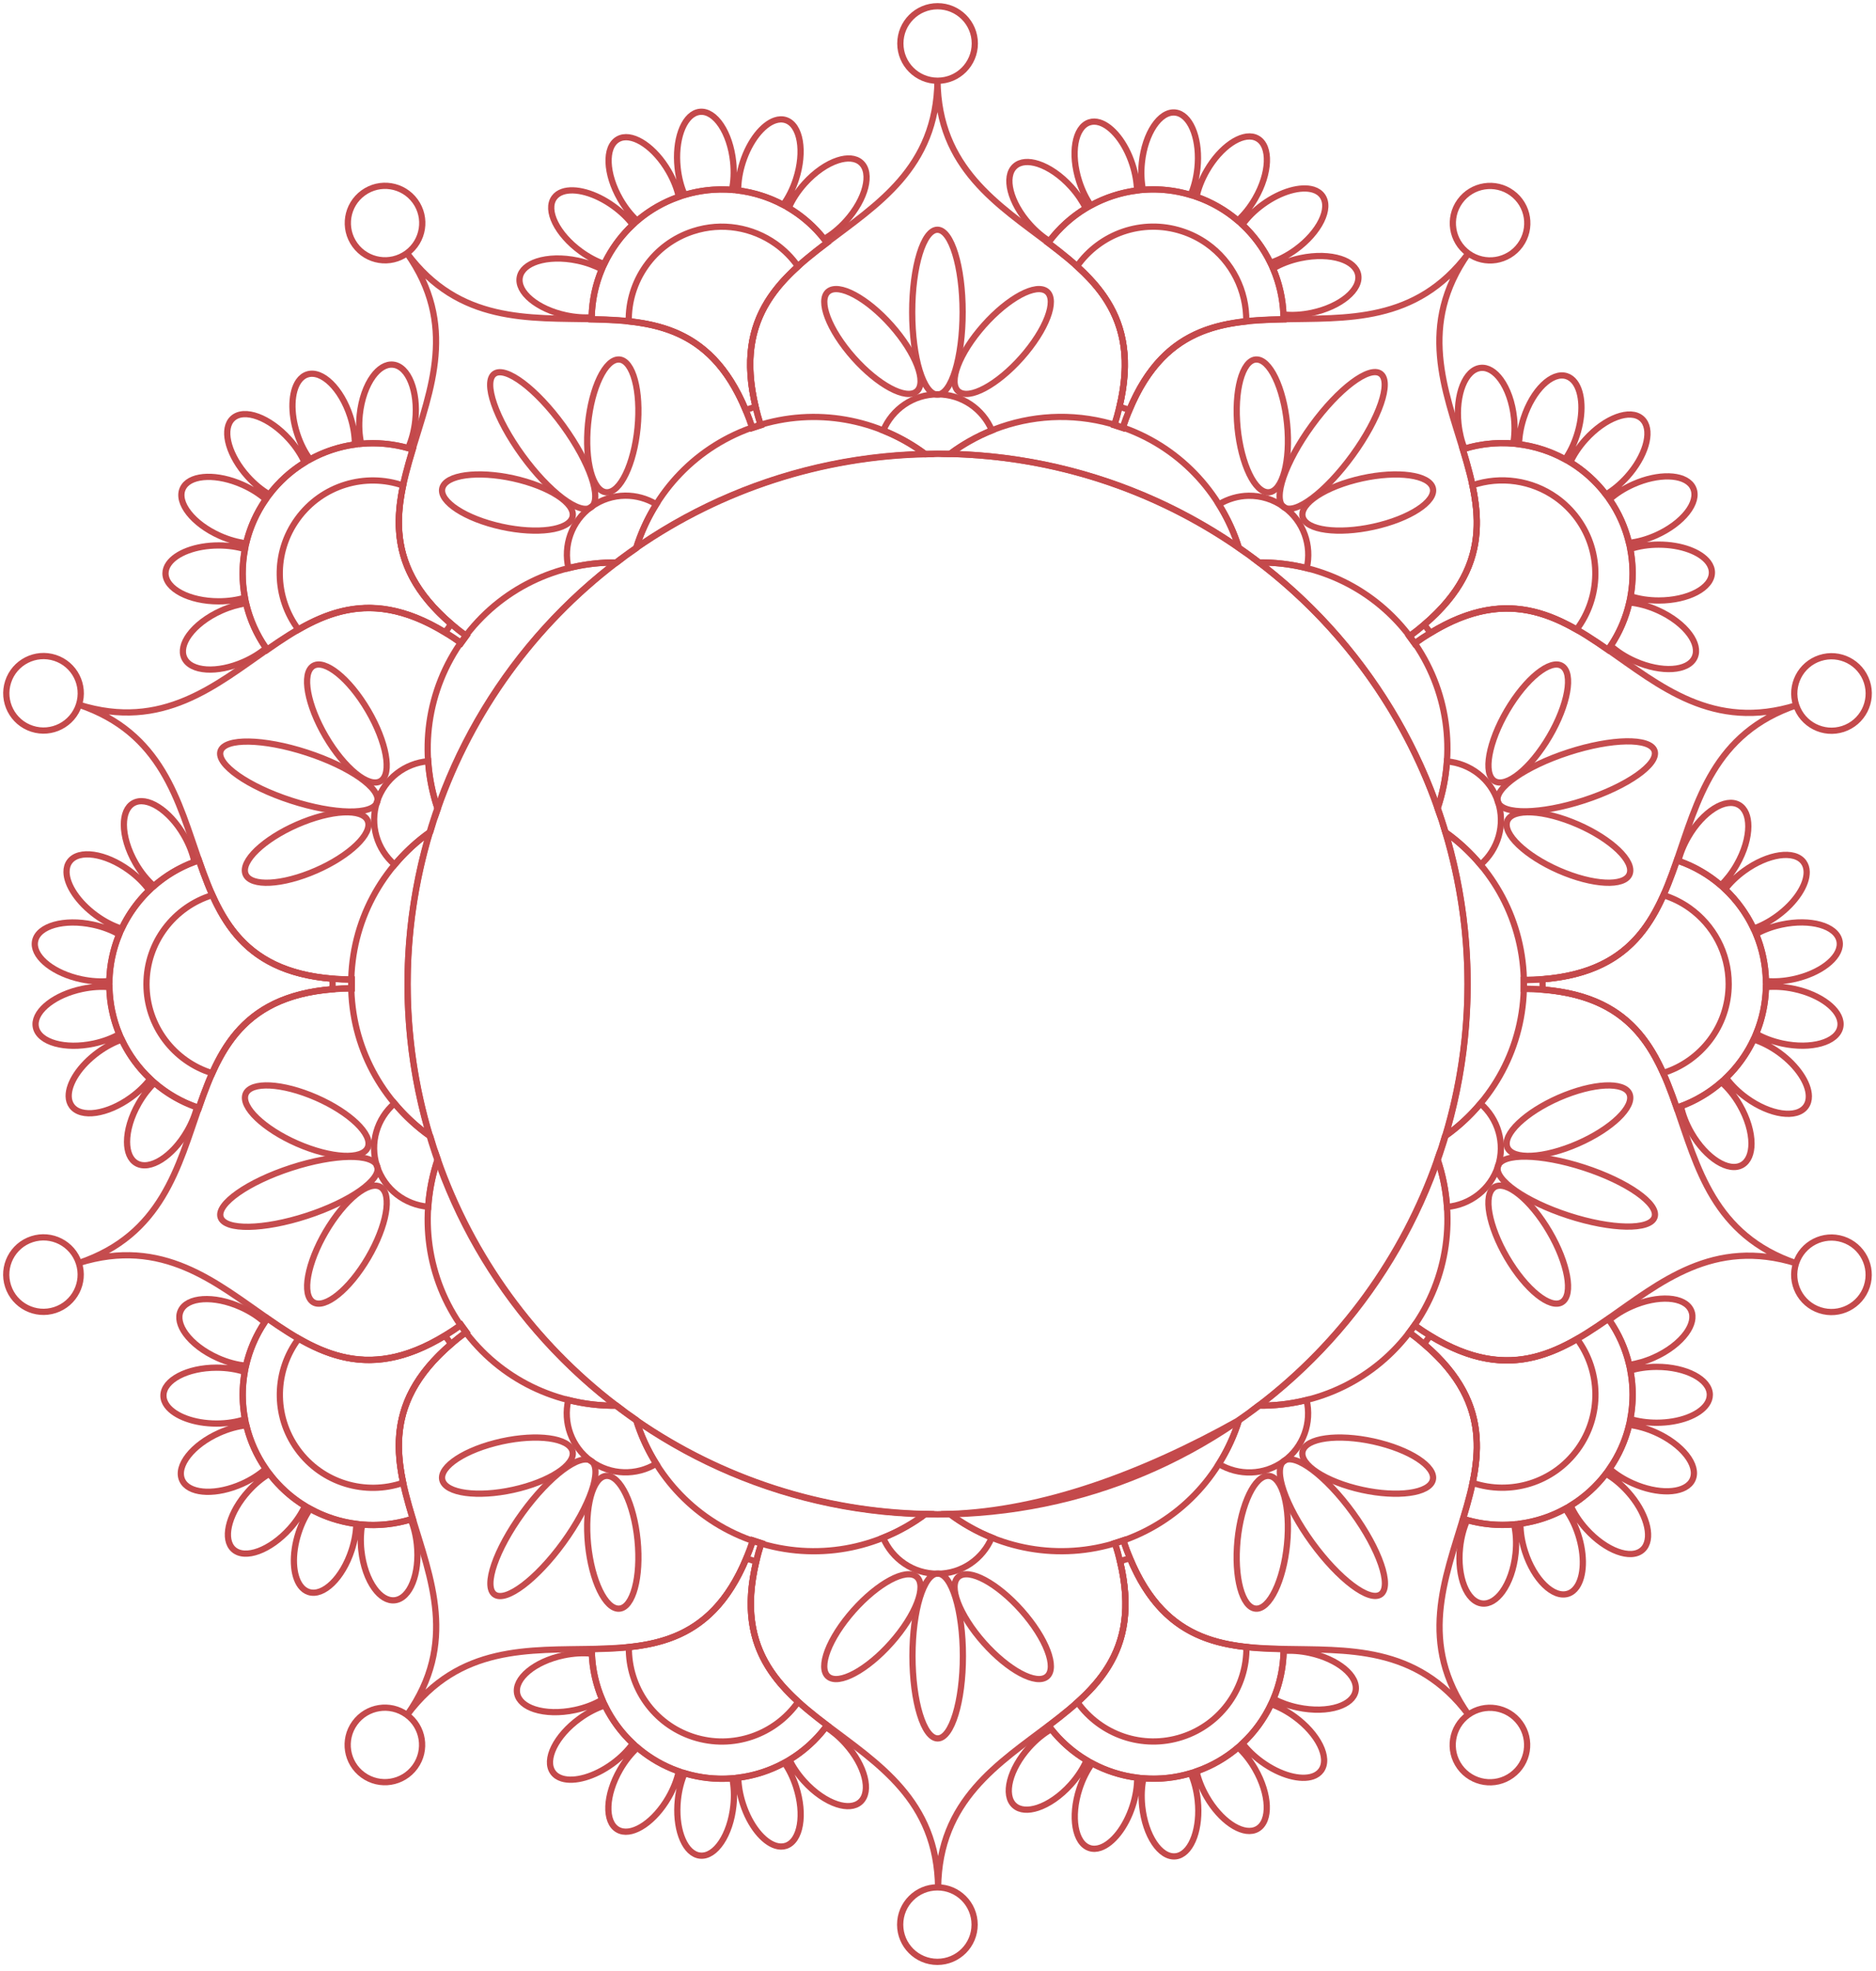 <svg width="301" height="316" viewBox="0 0 301 316" fill="none" xmlns="http://www.w3.org/2000/svg">
<path d="M150.432 242.838C197.398 242.838 235.472 204.765 235.472 157.798C235.472 110.832 197.398 72.759 150.432 72.759C103.466 72.759 65.393 110.832 65.393 157.798C65.393 204.765 103.466 242.838 150.432 242.838Z" stroke="#C4494B"/>
<path d="M156.406 6.973C156.406 10.272 153.732 12.947 150.433 12.947C147.134 12.947 144.46 10.272 144.46 6.973C144.46 3.674 147.134 1 150.433 1C153.732 1 156.406 3.674 156.406 6.973ZM66.613 32.257C68.552 34.926 67.96 38.661 65.292 40.6C62.623 42.54 58.887 41.948 56.948 39.279C55.009 36.61 55.601 32.875 58.27 30.936C60.938 28.997 64.674 29.588 66.613 32.257ZM8.83 105.491C11.968 106.511 13.685 109.88 12.665 113.018C11.646 116.155 8.276 117.872 5.139 116.853C2.001 115.834 0.284 112.464 1.304 109.326C2.323 106.189 5.693 104.472 8.83 105.491ZM5.129 198.703C8.266 197.683 11.636 199.4 12.656 202.538C13.675 205.675 11.958 209.045 8.821 210.064C5.683 211.084 2.313 209.367 1.294 206.229C0.275 203.092 1.992 199.722 5.129 198.703ZM56.923 276.288C58.862 273.619 62.597 273.027 65.266 274.966C67.935 276.905 68.527 280.641 66.588 283.31C64.649 285.979 60.913 286.57 58.245 284.631C55.576 282.692 54.984 278.957 56.923 276.288ZM144.429 308.612C144.429 305.313 147.103 302.639 150.402 302.639C153.701 302.639 156.375 305.313 156.375 308.612C156.375 311.911 153.701 314.585 150.402 314.585C147.103 314.585 144.429 311.911 144.429 308.612ZM234.222 283.328C232.283 280.659 232.874 276.924 235.543 274.985C238.212 273.046 241.948 273.637 243.887 276.306C245.826 278.975 245.234 282.71 242.565 284.65C239.896 286.589 236.161 285.997 234.222 283.328ZM292.004 210.094C288.867 209.075 287.15 205.705 288.169 202.567C289.189 199.43 292.559 197.713 295.696 198.732C298.834 199.752 300.551 203.121 299.531 206.259C298.512 209.396 295.142 211.113 292.004 210.094ZM295.706 116.883C292.568 117.902 289.198 116.185 288.179 113.047C287.159 109.91 288.876 106.54 292.014 105.521C295.151 104.501 298.521 106.218 299.541 109.356C300.56 112.493 298.843 115.863 295.706 116.883ZM243.912 39.297C241.973 41.966 238.237 42.558 235.568 40.619C232.899 38.68 232.308 34.944 234.247 32.275C236.186 29.606 239.921 29.015 242.59 30.954C245.259 32.893 245.851 36.628 243.912 39.297Z" stroke="#C4494B"/>
<path d="M169.9 66.853C163.539 66.931 157.42 69.058 152.414 72.783C169.003 73.173 185.115 78.407 198.765 87.842C195.975 78.918 189.062 71.429 179.492 68.32C176.306 67.285 173.074 66.815 169.9 66.853ZM202.015 90.201C215.2 100.262 225.156 113.958 230.656 129.605C233.64 120.747 232.448 110.632 226.535 102.495C220.62 94.355 211.364 90.096 202.015 90.201ZM231.898 133.434C234.264 141.339 235.467 149.546 235.468 157.797C235.461 166.052 234.251 174.262 231.878 182.168C239.515 176.758 244.508 167.863 244.507 157.791C244.506 147.731 239.522 138.845 231.898 133.434ZM230.636 185.887C225.141 201.573 215.171 215.306 201.956 225.387C211.329 225.513 220.615 221.252 226.543 213.091C232.475 204.925 233.659 194.766 230.636 185.887ZM179.507 247.27C189.082 244.158 195.997 236.661 198.783 227.729C183.319 236.368 167.282 242.263 152.385 242.764C159.894 248.376 169.913 250.388 179.507 247.27ZM148.488 242.764C131.884 242.394 115.751 237.169 102.082 227.735C104.868 236.668 111.786 244.162 121.364 247.273C130.959 250.39 140.979 248.378 148.488 242.764ZM98.914 225.396C85.698 215.316 75.726 201.585 70.229 185.899C67.206 194.778 68.388 204.937 74.321 213.102C80.251 221.262 89.541 225.523 98.914 225.396ZM68.985 182.18C66.609 174.269 65.399 166.055 65.392 157.796C65.4 149.542 66.609 141.334 68.982 133.428C61.345 138.838 56.349 147.734 56.35 157.805C56.351 167.877 61.347 176.771 68.985 182.18ZM70.225 129.709C75.719 114.021 85.691 100.288 98.907 90.206C89.532 90.08 80.243 94.344 74.314 102.506C68.382 110.672 67.2 120.83 70.225 129.709ZM102.074 87.867C115.741 78.432 131.872 73.205 148.475 72.832C140.965 67.219 130.944 65.207 121.35 68.326C111.774 71.438 104.86 78.935 102.074 87.867Z" stroke="#C4494B"/>
<path d="M150.436 63.231C146.511 63.231 143.148 65.625 141.721 69.032C144.134 70.003 146.417 71.278 148.505 72.835C149.148 72.803 149.792 72.778 150.436 72.76C151.097 72.761 151.758 72.77 152.419 72.786C154.492 71.245 156.754 69.98 159.145 69.018C157.715 65.618 154.355 63.231 150.436 63.231ZM100.302 79.48C98.408 79.499 96.502 80.084 94.854 81.282C91.676 83.591 90.362 87.508 91.214 91.105C93.734 90.474 96.329 90.165 98.931 90.198C99.954 89.418 100.995 88.662 102.052 87.929C102.825 85.44 103.922 83.064 105.304 80.859C103.788 79.94 102.053 79.462 100.302 79.48ZM200.339 79.497C198.668 79.52 197.02 79.999 195.571 80.877C196.933 83.053 198.021 85.397 198.791 87.85C199.881 88.605 200.954 89.385 202.008 90.189C204.588 90.163 207.16 90.476 209.658 91.102C210.5 87.511 209.186 83.603 206.015 81.299C204.301 80.054 202.307 79.47 200.339 79.497ZM68.7 122.062C65.02 122.368 61.705 124.826 60.493 128.558C59.278 132.295 60.521 136.238 63.331 138.646C64.996 136.658 66.912 134.885 69.033 133.385C69.402 132.152 69.8 130.928 70.226 129.713C69.387 127.238 68.877 124.665 68.7 122.062ZM232.163 122.095C231.986 124.657 231.489 127.193 230.67 129.631C231.111 130.885 231.524 132.149 231.906 133.423C234.006 134.917 235.901 136.679 237.553 138.652C240.339 136.241 241.569 132.311 240.359 128.587C239.148 124.86 235.838 122.405 232.163 122.095ZM63.301 176.924C60.508 179.334 59.272 183.269 60.484 186.998C61.699 190.736 65.022 193.201 68.709 193.5C68.888 190.912 69.394 188.351 70.228 185.89C69.804 184.678 69.407 183.457 69.038 182.227C66.902 180.716 64.976 178.929 63.301 176.924ZM237.538 176.956C235.873 178.943 233.959 180.715 231.839 182.215C231.47 183.446 231.073 184.668 230.649 185.881C231.488 188.354 231.998 190.926 232.175 193.526C235.841 193.208 239.138 190.748 240.347 187.028C241.558 183.301 240.33 179.367 237.538 176.956ZM91.182 224.486C90.341 228.076 91.657 231.98 94.827 234.283C98.005 236.592 102.137 236.63 105.295 234.709C103.923 232.514 102.831 230.15 102.061 227.674C101.002 226.941 99.961 226.185 98.937 225.405C96.321 225.437 93.715 225.124 91.182 224.486ZM209.635 224.494C207.122 225.121 204.537 225.428 201.944 225.396C200.921 226.176 199.88 226.932 198.823 227.665C198.047 230.16 196.946 232.543 195.559 234.752C198.712 236.651 202.824 236.603 205.989 234.303C209.162 231.998 210.48 228.087 209.635 224.494ZM148.517 242.761C146.421 244.325 144.126 245.607 141.703 246.579C143.138 249.97 146.494 252.351 150.407 252.351C154.331 252.351 157.694 249.959 159.122 246.553C156.722 245.584 154.451 244.312 152.373 242.761C151.727 242.794 151.082 242.819 150.436 242.837C149.796 242.819 149.156 242.794 148.517 242.761Z" stroke="#C4494B"/>
<path opacity="0.98" d="M244.498 157.13V158.536C277.863 158.821 261.619 193.623 288.278 202.594C261.437 194.183 254.123 231.886 226.962 212.505L226.135 213.643C252.961 233.485 219.364 252.092 235.658 275.02C218.887 252.438 190.809 278.642 180.227 246.997L178.889 247.432C188.929 279.253 150.811 274.558 150.516 302.685C150.222 274.558 112.104 279.253 122.143 247.432L120.805 246.997C110.224 278.642 82.145 252.439 65.326 274.985C81.571 252.021 47.973 233.414 74.799 213.572L73.972 212.434C46.811 231.815 39.497 194.112 12.656 202.523C39.315 193.552 23.071 158.75 56.437 158.465V157.059C23.071 156.774 39.315 121.972 12.656 113C39.497 121.412 46.811 83.708 73.972 103.09L74.799 101.952C47.973 82.109 81.571 63.502 65.277 40.574C82.047 63.156 110.126 36.953 120.708 68.597L122.045 68.163C112.006 36.342 150.124 41.037 150.418 12.91C150.713 41.037 188.831 36.342 178.791 68.163L180.129 68.597C190.711 36.953 218.789 63.156 235.609 40.61C219.364 63.573 252.961 82.18 226.135 102.023L226.962 103.161C254.123 83.779 261.437 121.483 288.278 113.071C261.619 122.043 277.863 156.845 244.498 157.13Z" stroke="#C4494B"/>
<path d="M253.128 74.89C247.792 71.112 240.937 70.046 234.703 72.031C237.806 82.207 239.779 91.971 226.15 102.052L226.976 103.189C240.678 93.412 249.329 98.167 257.984 104.196C263.134 97.069 263.407 87.169 257.958 79.669C256.58 77.772 254.941 76.174 253.128 74.89ZM197.122 34.211C195.443 33.023 193.559 32.064 191.5 31.395C182.686 28.531 173.36 31.846 168.172 38.94C176.621 45.33 183.89 52.079 178.807 68.192L180.143 68.626C185.501 52.603 195.347 51.414 205.944 51.215C205.927 44.478 202.632 38.108 197.122 34.211ZM274.542 140.737C272.881 139.555 271.036 138.616 269.063 137.957C265.594 147.987 261.436 157.015 244.513 157.159L244.51 158.567C261.351 158.711 265.555 167.65 269.014 177.621C277.337 174.864 283.346 167.034 283.346 157.787C283.346 150.751 279.87 144.526 274.542 140.737ZM127.888 34.212C122.686 30.541 115.882 29.283 109.362 31.401C100.55 34.264 94.953 42.425 94.922 51.212C105.514 51.415 115.362 52.604 120.721 68.629L122.059 68.191C116.975 52.078 124.244 45.33 132.694 38.94C131.344 37.095 129.716 35.502 127.888 34.212ZM66.217 72.079C57.851 69.39 48.358 72.191 42.912 79.687C37.467 87.182 37.734 97.073 42.873 104.199C51.562 98.136 60.229 93.305 73.986 103.121L74.814 101.982C61.235 91.939 63.14 82.209 66.217 72.079ZM258.064 211.475C249.383 217.529 240.719 222.341 226.975 212.534L226.147 213.673C239.711 223.706 237.825 233.424 234.754 243.544C243.098 246.184 252.544 243.377 257.971 235.907C263.396 228.44 263.149 218.594 258.064 211.475ZM31.92 137.956C23.57 140.698 17.535 148.543 17.535 157.81C17.535 167.072 23.566 174.917 31.909 177.663C35.376 167.647 39.546 158.638 56.45 158.493L56.451 157.088C39.567 156.944 35.385 147.958 31.92 137.956ZM205.958 264.442C195.397 264.234 185.586 263.01 180.241 247.026L178.904 247.461C183.991 263.583 176.711 270.333 168.257 276.725C173.456 283.765 182.742 287.048 191.523 284.195C200.316 281.338 205.904 273.206 205.958 264.442ZM73.987 212.463C60.244 222.271 51.579 217.46 42.898 211.405C37.75 218.531 37.478 228.428 42.926 235.927C48.372 243.424 57.865 246.225 66.231 243.537C63.143 233.391 61.221 223.653 74.812 213.6L73.987 212.463ZM122.157 247.46L120.82 247.027C115.45 263.087 105.57 264.246 94.945 264.441C94.996 273.208 100.586 281.344 109.382 284.202C118.195 287.066 127.523 283.752 132.711 276.659C124.295 270.286 117.088 263.525 122.157 247.46Z" stroke="#C4494B"/>
<path d="M249.667 79.768C245.78 77.016 240.767 76.285 236.245 77.818C237.843 85.306 237.281 92.642 228.561 100.129C228.694 100.331 228.813 100.539 228.956 100.737C229.145 100.997 229.352 101.237 229.554 101.481C239.274 95.562 246.383 97.201 252.956 100.955C256.813 95.848 257.075 88.626 253.118 83.181C252.133 81.825 250.962 80.685 249.667 79.768ZM193.663 39.086C192.463 38.238 191.117 37.554 189.647 37.077C183.249 34.998 176.469 37.472 172.803 42.71C178.449 47.811 182.257 54.064 179.629 65.18C179.891 65.281 180.148 65.391 180.418 65.479C180.689 65.567 180.962 65.628 181.234 65.7C185.64 55.17 192.393 52.348 199.958 51.541C200.045 46.615 197.681 41.929 193.663 39.086ZM271.078 145.609C269.819 144.714 268.414 144.013 266.907 143.541C263.791 150.525 259.009 156.114 247.538 157.03C247.525 157.283 247.499 157.532 247.499 157.788C247.499 158.095 247.527 158.395 247.545 158.697C258.94 159.609 263.736 165.132 266.852 172.054C272.941 170.17 277.365 164.496 277.365 157.787C277.365 152.762 274.884 148.316 271.078 145.609ZM124.433 39.091C120.718 36.469 115.858 35.57 111.201 37.084C104.806 39.161 100.774 45.145 100.882 51.535C108.45 52.343 115.21 55.164 119.618 65.706C119.888 65.634 120.16 65.575 120.429 65.488C120.701 65.399 120.959 65.287 121.222 65.184C118.595 54.074 122.394 47.818 128.035 42.717C127.039 41.294 125.82 40.069 124.433 39.091ZM64.673 77.852C58.628 75.772 51.69 77.757 47.737 83.198C43.786 88.637 44.04 95.845 47.883 100.951C54.483 97.154 61.612 95.461 71.378 101.402C71.553 101.187 71.735 100.98 71.9 100.753C72.069 100.52 72.211 100.278 72.365 100.039C63.706 92.593 63.106 85.295 64.673 77.852ZM253.044 214.718C246.43 218.517 239.284 220.2 229.484 214.203C229.311 214.415 229.132 214.618 228.969 214.842C228.801 215.073 228.658 215.313 228.505 215.55C237.229 223.01 237.844 230.319 236.28 237.776C242.305 239.808 249.197 237.812 253.131 232.397C257.063 226.985 256.832 219.819 253.044 214.718ZM181.292 249.862C181.007 249.936 180.724 250.019 180.44 250.111C180.189 250.193 179.952 250.297 179.708 250.39C182.378 261.572 178.553 267.848 172.881 272.966C176.561 278.147 183.306 280.583 189.669 278.516C196.046 276.444 200.073 270.485 199.987 264.115C192.429 263.293 185.684 260.441 181.292 249.862ZM53.346 156.95C41.955 156.022 37.177 150.474 34.068 143.531C27.953 145.4 23.502 151.084 23.502 157.81C23.502 164.532 27.944 170.217 34.051 172.09C37.159 165.135 41.93 159.57 53.327 158.634C53.342 158.36 53.37 158.089 53.37 157.811C53.37 157.522 53.363 157.235 53.346 156.95ZM121.327 250.439C121.038 250.325 120.749 250.213 120.451 250.116C120.212 250.039 119.971 249.986 119.731 249.921C115.308 260.523 108.509 263.329 100.899 264.125C100.815 270.495 104.846 276.451 111.223 278.522C117.623 280.602 124.406 278.125 128.072 272.882C122.459 267.787 118.692 261.531 121.327 250.439ZM71.375 214.183C61.623 220.115 54.503 218.435 47.91 214.649C44.057 219.756 43.796 226.974 47.751 232.419C51.703 237.858 58.641 239.842 64.684 237.763C63.107 230.308 63.696 223.004 72.362 215.549C72.214 215.32 72.076 215.086 71.913 214.863C71.742 214.627 71.558 214.406 71.375 214.183Z" stroke="#C4494B"/>
<path d="M5.582 151.333C5.54 153.633 8.725 156.111 13.043 157.029C14.645 157.37 16.191 157.45 17.549 157.309C17.611 154.743 18.145 152.21 19.124 149.837C17.943 149.158 16.504 148.604 14.907 148.265C10.301 147.285 6.149 148.455 5.635 150.875C5.603 151.026 5.585 151.179 5.582 151.333ZM5.705 164.274C5.708 164.428 5.725 164.58 5.757 164.732C6.272 167.152 10.423 168.321 15.029 167.342C16.58 167.013 17.981 166.48 19.142 165.829C18.151 163.434 17.614 160.877 17.558 158.286C16.228 158.161 14.723 158.247 13.166 158.578C8.847 159.496 5.662 161.974 5.705 164.274ZM10.672 139.841C10.704 141.919 12.509 144.684 15.426 146.803C16.784 147.79 18.201 148.502 19.527 148.921C20.611 146.614 22.107 144.524 23.943 142.755C23.136 141.638 22.032 140.527 20.691 139.553C16.881 136.785 12.613 136.166 11.159 138.167C10.818 138.636 10.662 139.206 10.672 139.841ZM11.019 175.792C11.03 176.377 11.188 176.903 11.506 177.341C12.96 179.342 17.228 178.723 21.038 175.955C22.28 175.053 23.319 174.034 24.106 173.001C22.203 171.203 20.655 169.064 19.541 166.695C18.311 167.124 17.017 167.799 15.77 168.704C12.794 170.867 10.978 173.701 11.019 175.792ZM19.874 132.229C19.873 134.031 20.51 136.26 21.761 138.427C22.613 139.902 23.635 141.142 24.692 142.07C26.605 140.397 28.808 139.088 31.191 138.205C30.909 136.854 30.35 135.386 29.519 133.947C27.165 129.869 23.519 127.565 21.376 128.802C20.372 129.382 19.875 130.639 19.874 132.229ZM20.384 183.098C20.385 184.688 20.882 185.942 21.886 186.522C24.029 187.759 27.675 185.458 30.03 181.38C30.773 180.092 31.298 178.78 31.602 177.551C29.104 176.685 26.791 175.356 24.788 173.631C23.879 174.507 23.01 175.614 22.268 176.897C21.018 179.064 20.383 181.296 20.384 183.098Z" stroke="#C4494B"/>
<path d="M29.45 237.717C30.768 239.603 34.801 239.736 38.834 237.94C40.33 237.274 41.628 236.43 42.644 235.518C41.186 233.405 40.129 231.042 39.526 228.547C38.172 228.692 36.681 229.09 35.19 229.754C30.888 231.669 28.217 235.055 29.223 237.316C29.286 237.457 29.362 237.591 29.45 237.717ZM37.156 248.115C37.248 248.237 37.352 248.351 37.467 248.454C39.306 250.11 43.352 248.616 46.503 245.116C47.563 243.938 48.384 242.684 48.94 241.474C46.731 240.12 44.793 238.366 43.225 236.303C42.076 236.984 40.908 237.938 39.843 239.121C36.889 242.402 35.769 246.278 37.156 248.115ZM26.813 225.429C28.06 227.09 31.146 228.267 34.751 228.267C36.43 228.267 37.994 228.01 39.313 227.569C38.834 225.066 38.816 222.495 39.261 219.986C37.952 219.556 36.406 219.306 34.748 219.306C30.039 219.306 26.223 221.314 26.223 223.788C26.223 224.368 26.431 224.92 26.813 225.429ZM48.225 254.309C48.578 254.776 49.014 255.109 49.529 255.276C51.882 256.04 54.971 253.031 56.426 248.552C56.901 247.092 57.142 245.657 57.172 244.359C54.576 244.023 52.066 243.202 49.773 241.94C49.029 243.01 48.379 244.317 47.903 245.783C46.766 249.281 46.963 252.642 48.225 254.309ZM29.783 213.861C30.841 215.319 32.667 216.749 34.953 217.766C36.509 218.459 38.065 218.862 39.465 218.99C40.03 216.513 41.042 214.159 42.451 212.044C41.429 211.116 40.114 210.258 38.596 209.582C34.294 207.666 29.99 207.945 28.984 210.206C28.512 211.265 28.849 212.575 29.783 213.861ZM60.096 254.715C61.031 256.001 62.17 256.724 63.324 256.602C65.784 256.343 67.382 252.339 66.889 247.656C66.734 246.177 66.387 244.807 65.91 243.634C63.381 244.402 60.729 244.686 58.094 244.467C57.873 245.711 57.821 247.117 57.975 248.591C58.237 251.079 59.036 253.258 60.096 254.715Z" stroke="#C4494B"/>
<path d="M37.047 67.419C35.661 69.255 36.781 73.132 39.735 76.412C40.831 77.629 42.034 78.603 43.216 79.287C44.774 77.248 46.695 75.512 48.882 74.168C48.326 72.925 47.486 71.63 46.394 70.417C43.243 66.918 39.197 65.424 37.359 67.079C37.244 67.183 37.139 67.296 37.047 67.419ZM29.54 77.96C29.452 78.086 29.376 78.22 29.313 78.362C28.306 80.622 30.978 84.008 35.28 85.923C36.727 86.568 38.174 86.961 39.496 87.116C40.102 84.597 41.171 82.212 42.648 80.083C41.646 79.2 40.378 78.385 38.923 77.737C34.89 75.942 30.857 76.074 29.54 77.96ZM47.919 61.113C46.724 62.813 46.559 66.111 47.673 69.54C48.192 71.137 48.919 72.545 49.746 73.664C51.979 72.434 54.418 71.623 56.943 71.271C56.947 69.893 56.706 68.345 56.194 66.769C54.739 62.29 51.65 59.281 49.297 60.045C48.746 60.224 48.285 60.593 47.919 61.113ZM27.069 90.402C26.734 90.882 26.552 91.4 26.552 91.941C26.552 94.415 30.369 96.423 35.078 96.423C36.613 96.423 38.053 96.209 39.297 95.836C38.814 93.263 38.819 90.623 39.311 88.052C38.063 87.676 36.62 87.461 35.078 87.461C31.399 87.461 28.264 88.686 27.069 90.402ZM59.838 60.364C58.778 61.821 57.983 63.999 57.722 66.487C57.544 68.181 57.642 69.785 57.952 71.157C60.483 70.929 63.034 71.163 65.481 71.85C66.047 70.591 66.458 69.075 66.632 67.423C67.124 62.739 65.528 58.733 63.068 58.474C61.914 58.353 60.773 59.078 59.838 60.364ZM30.351 101.817C29.417 103.104 29.082 104.411 29.554 105.471C30.56 107.731 34.862 108.012 39.164 106.097C40.522 105.492 41.718 104.739 42.687 103.923C41.174 101.755 40.085 99.32 39.479 96.747C38.227 96.921 36.874 97.306 35.52 97.908C33.235 98.926 31.409 100.359 30.351 101.817Z" stroke="#C4494B"/>
<path d="M99.528 293.574C101.703 294.326 105.044 292.062 107.251 288.239C108.07 286.821 108.624 285.375 108.91 284.04C106.488 283.188 104.244 281.898 102.29 280.233C101.279 281.146 100.308 282.345 99.491 283.758C97.137 287.836 96.966 292.146 99.109 293.383C99.243 293.46 99.383 293.524 99.528 293.574ZM111.874 297.457C112.021 297.502 112.171 297.532 112.325 297.548C114.786 297.807 117.181 294.22 117.673 289.537C117.839 287.961 117.765 286.464 117.504 285.158C114.921 285.361 112.323 285.081 109.842 284.333C109.312 285.56 108.928 287.018 108.762 288.601C108.301 292.992 109.673 296.787 111.874 297.457ZM90.172 285.183C92.157 285.794 95.345 284.932 98.262 282.813C99.62 281.826 100.735 280.699 101.543 279.567C99.684 277.823 98.159 275.754 97.044 273.462C95.732 273.884 94.334 274.591 92.993 275.565C89.183 278.333 87.276 282.201 88.73 284.202C89.071 284.671 89.564 284.996 90.172 285.183ZM124.47 295.962C125.03 296.132 125.579 296.144 126.093 295.979C128.447 295.215 129.176 290.965 127.721 286.486C127.247 285.026 126.599 283.723 125.859 282.655C123.562 283.909 121.049 284.721 118.452 285.047C118.479 286.35 118.721 287.789 119.198 289.255C120.334 292.754 122.469 295.355 124.47 295.962ZM85.775 274.079C87.489 274.637 89.806 274.72 92.253 274.2C93.92 273.845 95.415 273.257 96.624 272.538C95.624 270.201 95.059 267.702 94.956 265.163C93.584 265.014 92.015 265.092 90.39 265.437C85.784 266.416 82.466 269.172 82.98 271.592C83.222 272.726 84.264 273.587 85.775 274.079ZM134.313 289.313C135.825 289.803 137.171 289.719 138.033 288.943C139.872 287.287 138.81 283.109 135.659 279.609C134.664 278.504 133.579 277.599 132.503 276.93C130.908 279.039 128.93 280.827 126.669 282.199C127.222 283.335 128.006 284.504 128.997 285.605C130.671 287.464 132.599 288.757 134.313 289.313Z" stroke="#C4494B"/>
<path d="M189.064 297.57C191.264 296.899 192.637 293.105 192.175 288.714C192.004 287.085 191.603 285.59 191.049 284.342C188.589 285.076 186.015 285.351 183.456 285.153C183.175 286.486 183.093 288.026 183.264 289.65C183.756 294.333 186.151 297.92 188.612 297.661C188.765 297.645 188.917 297.616 189.064 297.57ZM201.333 293.454C201.478 293.404 201.618 293.34 201.753 293.263C203.896 292.026 203.725 287.716 201.37 283.638C200.578 282.266 199.638 281.098 198.66 280.195C196.689 281.877 194.422 283.178 191.976 284.032C192.268 285.336 192.814 286.74 193.611 288.119C195.818 291.942 199.159 294.206 201.333 293.454ZM176.562 296.281C178.527 295.608 180.6 293.037 181.714 289.608C182.233 288.011 182.472 286.444 182.46 285.053C179.931 284.736 177.481 283.958 175.232 282.759C174.419 283.871 173.703 285.265 173.191 286.842C171.736 291.32 172.466 295.57 174.819 296.335C175.37 296.514 175.96 296.489 176.562 296.281ZM210.645 284.841C211.198 284.65 211.65 284.337 211.968 283.899C213.422 281.898 211.514 278.03 207.705 275.262C206.463 274.36 205.173 273.687 203.947 273.257C202.825 275.623 201.269 277.756 199.36 279.547C200.148 280.584 201.19 281.607 202.437 282.513C205.413 284.675 208.67 285.526 210.645 284.841ZM166.478 289.881C168.192 289.325 170.116 288.031 171.79 286.171C172.93 284.905 173.793 283.55 174.348 282.258C172.167 280.955 170.241 279.266 168.665 277.272C167.466 277.957 166.243 278.942 165.132 280.177C161.981 283.677 160.916 287.856 162.755 289.512C163.617 290.288 164.966 290.372 166.478 289.881ZM214.7 273.677C216.211 273.184 217.251 272.324 217.492 271.19C218.006 268.77 214.692 266.013 210.085 265.034C208.631 264.725 207.221 264.631 205.958 264.723C205.907 267.366 205.357 269.976 204.335 272.414C205.45 273.008 206.771 273.493 208.22 273.801C210.667 274.321 212.987 274.234 214.7 273.677Z" stroke="#C4494B"/>
<path d="M263.842 248.178C265.228 246.342 264.108 242.465 261.154 239.184C260.058 237.967 258.854 236.993 257.673 236.309C256.114 238.349 254.194 240.085 252.007 241.429C252.563 242.672 253.402 243.966 254.494 245.179C257.645 248.679 261.691 250.173 263.53 248.518C263.645 248.414 263.749 248.3 263.842 248.178ZM271.349 237.636C271.437 237.511 271.513 237.377 271.576 237.235C272.582 234.975 269.911 231.589 265.609 229.673C264.161 229.029 262.715 228.636 261.392 228.481C260.786 231 259.718 233.385 258.24 235.514C259.243 236.397 260.511 237.212 261.965 237.859C265.998 239.655 270.031 239.523 271.349 237.636ZM252.97 254.483C254.165 252.784 254.33 249.485 253.216 246.056C252.697 244.46 251.969 243.052 251.143 241.933C248.91 243.163 246.471 243.974 243.946 244.326C243.942 245.704 244.182 247.251 244.695 248.828C246.15 253.307 249.238 256.316 251.592 255.551C252.143 255.372 252.604 255.003 252.97 254.483ZM273.82 225.195C274.155 224.715 274.336 224.197 274.336 223.655C274.336 221.181 270.52 219.174 265.811 219.174C264.275 219.174 262.836 219.387 261.592 219.761C262.075 222.333 262.07 224.974 261.578 227.545C262.825 227.921 264.269 228.136 265.81 228.136C269.489 228.136 272.625 226.91 273.82 225.195ZM241.051 255.233C242.11 253.776 242.905 251.598 243.167 249.11C243.345 247.415 243.247 245.811 242.937 244.44C240.406 244.668 237.855 244.434 235.408 243.747C234.841 245.006 234.431 246.521 234.257 248.174C233.765 252.857 235.36 256.864 237.821 257.123C238.974 257.244 240.116 256.519 241.051 255.233ZM270.538 213.779C271.471 212.493 271.807 211.186 271.335 210.126C270.329 207.866 266.027 207.584 261.725 209.5C260.366 210.104 259.171 210.857 258.202 211.674C259.715 213.842 260.804 216.276 261.41 218.85C262.661 218.675 264.015 218.291 265.369 217.688C267.654 216.671 269.48 215.237 270.538 213.779Z" stroke="#C4494B"/>
<path d="M295.314 164.264C295.357 161.963 292.172 159.485 287.853 158.568C286.252 158.227 284.705 158.147 283.347 158.287C283.285 160.854 282.752 163.387 281.772 165.76C282.953 166.439 284.393 166.992 285.99 167.332C290.596 168.311 294.747 167.142 295.262 164.722C295.293 164.571 295.311 164.417 295.314 164.264ZM295.192 151.323C295.189 151.169 295.171 151.016 295.139 150.865C294.625 148.444 290.473 147.275 285.867 148.254C284.317 148.584 282.916 149.116 281.755 149.768C282.746 152.162 283.283 154.72 283.339 157.31C284.669 157.435 286.174 157.35 287.731 157.019C292.049 156.101 295.234 153.623 295.192 151.323ZM290.225 175.755C290.193 173.678 288.387 170.912 285.471 168.793C284.112 167.807 282.696 167.095 281.37 166.676C280.286 168.983 278.79 171.073 276.954 172.842C277.761 173.959 278.865 175.07 280.206 176.044C284.016 178.812 288.283 179.431 289.738 177.429C290.078 176.96 290.235 176.391 290.225 175.755ZM289.878 139.805C289.866 139.22 289.709 138.694 289.391 138.256C287.936 136.254 283.669 136.873 279.859 139.641C278.617 140.544 277.578 141.563 276.791 142.596C278.694 144.394 280.242 146.533 281.355 148.902C282.585 148.473 283.88 147.798 285.126 146.892C288.103 144.73 289.919 141.895 289.878 139.805ZM281.023 183.368C281.024 181.566 280.386 179.336 279.136 177.17C278.284 175.694 277.262 174.454 276.204 173.527C274.291 175.199 272.089 176.509 269.706 177.391C269.988 178.743 270.546 180.211 271.377 181.65C273.732 185.728 277.378 188.032 279.521 186.795C280.525 186.215 281.022 184.957 281.023 183.368ZM280.512 132.499C280.511 130.909 280.015 129.654 279.01 129.075C276.867 127.838 273.222 130.138 270.867 134.217C270.123 135.504 269.599 136.816 269.295 138.046C271.793 138.911 274.105 140.24 276.108 141.966C277.018 141.089 277.887 139.983 278.628 138.699C279.879 136.533 280.513 134.3 280.512 132.499Z" stroke="#C4494B"/>
<path d="M271.445 77.88C270.127 75.994 266.094 75.861 262.061 77.657C260.564 78.323 259.266 79.166 258.25 80.079C259.709 82.191 260.766 84.555 261.368 87.05C262.723 86.905 264.213 86.507 265.704 85.843C270.006 83.927 272.678 80.541 271.671 78.281C271.608 78.14 271.533 78.005 271.445 77.88ZM263.739 67.482C263.646 67.36 263.542 67.246 263.427 67.142C261.589 65.487 257.543 66.981 254.392 70.481C253.331 71.658 252.511 72.913 251.954 74.122C254.163 75.477 256.101 77.231 257.669 79.293C258.819 78.613 259.986 77.659 261.051 76.476C264.005 73.195 265.126 69.318 263.739 67.482ZM274.082 90.168C272.835 88.507 269.749 87.33 266.143 87.33C264.465 87.33 262.901 87.587 261.581 88.027C262.061 90.531 262.078 93.101 261.633 95.611C262.942 96.041 264.489 96.29 266.146 96.29C270.855 96.29 274.672 94.283 274.672 91.809C274.672 91.229 274.463 90.677 274.082 90.168ZM252.67 61.288C252.317 60.821 251.88 60.488 251.365 60.321C249.012 59.556 245.924 62.566 244.468 67.044C243.994 68.504 243.752 69.939 243.723 71.238C246.319 71.574 248.829 72.394 251.122 73.656C251.865 72.587 252.516 71.28 252.992 69.814C254.129 66.315 253.932 62.955 252.67 61.288ZM271.112 101.735C270.053 100.277 268.227 98.848 265.942 97.831C264.385 97.138 262.83 96.735 261.429 96.606C260.864 99.084 259.853 101.438 258.444 103.552C259.466 104.48 260.78 105.339 262.299 106.015C266.601 107.93 270.904 107.651 271.911 105.391C272.382 104.331 272.045 103.022 271.112 101.735ZM240.799 60.882C239.864 59.596 238.724 58.873 237.571 58.994C235.11 59.253 233.513 63.257 234.005 67.941C234.161 69.419 234.507 70.789 234.984 71.963C237.514 71.194 240.166 70.911 242.8 71.129C243.021 69.886 243.074 68.48 242.919 67.005C242.657 64.517 241.858 62.338 240.799 60.882Z" stroke="#C4494B"/>
<path d="M201.356 22.022C199.181 21.27 195.841 23.534 193.633 27.357C192.814 28.775 192.26 30.221 191.974 31.556C194.396 32.408 196.64 33.699 198.594 35.363C199.605 34.45 200.577 33.252 201.393 31.838C203.748 27.76 203.918 23.45 201.775 22.213C201.642 22.136 201.501 22.072 201.356 22.022ZM189.011 18.139C188.864 18.095 188.713 18.064 188.559 18.047C186.098 17.789 183.703 21.376 183.211 26.059C183.046 27.635 183.119 29.132 183.38 30.438C185.963 30.236 188.562 30.515 191.043 31.262C191.572 30.036 191.956 28.578 192.122 26.995C192.584 22.604 191.212 18.809 189.011 18.139ZM210.713 30.413C208.727 29.802 205.539 30.664 202.622 32.783C201.264 33.77 200.15 34.897 199.341 36.029C201.201 37.773 202.726 39.842 203.841 42.134C205.152 41.712 206.55 41.005 207.891 40.031C211.701 37.263 213.609 33.395 212.154 31.394C211.813 30.925 211.32 30.6 210.713 30.413ZM176.414 19.634C175.854 19.464 175.306 19.451 174.791 19.619C172.438 20.383 171.708 24.633 173.163 29.112C173.638 30.572 174.286 31.875 175.025 32.943C177.323 31.689 179.835 30.877 182.433 30.55C182.405 29.248 182.163 27.808 181.687 26.343C180.55 22.844 178.415 20.241 176.414 19.634ZM215.109 41.517C213.396 40.959 211.078 40.876 208.631 41.397C206.965 41.751 205.47 42.339 204.261 43.059C205.26 45.395 205.825 47.894 205.928 50.433C207.301 50.583 208.869 50.505 210.494 50.16C215.101 49.18 218.418 46.425 217.904 44.005C217.663 42.87 216.62 42.009 215.109 41.517ZM166.572 26.283C165.06 25.793 163.713 25.878 162.851 26.654C161.013 28.309 162.074 32.488 165.225 35.987C166.22 37.092 167.306 37.997 168.381 38.666C169.976 36.557 171.955 34.769 174.215 33.397C173.662 32.261 172.879 31.093 171.887 29.991C170.213 28.132 168.286 26.839 166.572 26.283Z" stroke="#C4494B"/>
<path d="M111.833 18.026C109.632 18.697 108.259 22.491 108.721 26.882C108.892 28.51 109.293 30.006 109.847 31.254C112.307 30.52 114.881 30.244 117.441 30.443C117.721 29.11 117.803 27.569 117.632 25.946C117.14 21.262 114.745 17.676 112.285 17.934C112.131 17.951 111.98 17.981 111.833 18.026ZM99.563 22.141C99.418 22.192 99.278 22.255 99.144 22.333C97.001 23.57 97.172 27.879 99.526 31.958C100.319 33.33 101.258 34.498 102.237 35.401C104.208 33.719 106.474 32.418 108.921 31.564C108.628 30.26 108.082 28.855 107.286 27.477C105.078 23.654 101.738 21.39 99.563 22.141ZM124.335 19.315C122.369 19.988 120.297 22.559 119.182 25.988C118.664 27.585 118.425 29.151 118.436 30.542C120.965 30.86 123.415 31.638 125.664 32.837C126.478 31.724 127.193 30.331 127.705 28.754C129.16 24.276 128.431 20.026 126.077 19.261C125.526 19.082 124.936 19.109 124.335 19.315ZM90.251 30.755C89.698 30.946 89.247 31.259 88.929 31.696C87.474 33.698 89.382 37.566 93.192 40.333C94.434 41.236 95.724 41.909 96.95 42.339C98.071 39.973 99.627 37.84 101.536 36.049C100.748 35.011 99.707 33.989 98.46 33.083C95.483 30.921 92.226 30.07 90.251 30.755ZM134.418 25.715C132.704 26.27 130.781 27.565 129.107 29.424C127.967 30.691 127.103 32.045 126.548 33.338C128.73 34.641 130.656 36.33 132.231 38.324C133.43 37.638 134.653 36.654 135.765 35.419C138.916 31.919 139.98 27.74 138.142 26.084C137.28 25.308 135.93 25.224 134.418 25.715ZM86.197 41.919C84.685 42.411 83.645 43.272 83.404 44.406C82.89 46.826 86.205 49.583 90.811 50.562C92.265 50.871 93.675 50.964 94.939 50.873C94.99 48.23 95.539 45.62 96.561 43.182C95.447 42.588 94.126 42.103 92.676 41.795C90.229 41.275 87.91 41.362 86.197 41.919Z" stroke="#C4494B"/>
<path opacity="0.98" d="M150.406 63.27C152.641 63.27 154.453 57.353 154.453 50.054C154.453 42.756 152.641 36.839 150.406 36.839C148.171 36.839 146.359 42.756 146.359 50.054C146.359 57.353 148.171 63.27 150.406 63.27Z" stroke="#C4494B"/>
<path opacity="0.98" d="M154.111 62.972C156.169 63.954 160.866 61.073 164.603 56.537C168.34 52.001 169.701 47.528 167.644 46.546C165.586 45.564 160.889 48.445 157.152 52.981C153.415 57.517 152.054 61.99 154.111 62.972Z" stroke="#C4494B"/>
<path opacity="0.98" d="M146.744 62.972C144.686 63.954 139.989 61.073 136.252 56.537C132.516 52.001 131.154 47.528 133.212 46.546C135.27 45.564 139.967 48.445 143.704 52.981C147.44 57.517 148.802 61.99 146.744 62.972Z" stroke="#C4494B"/>
<path opacity="0.98" d="M90.353 68.265C94.642 74.17 96.654 80.021 94.846 81.335C93.038 82.648 88.095 78.927 83.805 73.022C79.515 67.117 77.503 61.266 79.311 59.952C81.119 58.639 86.062 62.36 90.353 68.265Z" stroke="#C4494B"/>
<path opacity="0.98" d="M102.38 67.542C102.023 73.408 99.916 78.5 97.675 78.915C95.433 79.33 93.905 74.911 94.262 69.045C94.619 63.179 96.725 58.087 98.967 57.672C101.209 57.257 102.737 61.676 102.38 67.542Z" stroke="#C4494B"/>
<path opacity="0.98" d="M79.445 84.21C85.135 85.683 90.628 85.254 91.716 83.25C92.803 81.246 89.073 78.427 83.383 76.954C77.694 75.481 72.2 75.911 71.113 77.915C70.025 79.918 73.756 82.737 79.445 84.21Z" stroke="#C4494B"/>
<path opacity="0.98" d="M49.204 120.674C56.145 122.929 61.213 126.481 60.522 128.606C59.831 130.732 53.645 130.626 46.703 128.371C39.762 126.116 34.695 122.564 35.385 120.439C36.076 118.313 42.263 118.418 49.204 120.674Z" stroke="#C4494B"/>
<path opacity="0.98" d="M58.5 113.022C61.659 117.978 62.948 123.336 61.379 124.989C59.809 126.643 55.975 123.966 52.816 119.01C49.657 114.055 48.368 108.697 49.938 107.043C51.507 105.39 55.341 108.067 58.5 113.022Z" stroke="#C4494B"/>
<path opacity="0.98" d="M49.743 139.992C55.211 137.84 59.403 134.263 59.105 132.002C58.807 129.742 54.133 129.654 48.664 131.807C43.195 133.959 39.003 137.536 39.301 139.796C39.599 142.056 44.274 142.144 49.743 139.992Z" stroke="#C4494B"/>
<path opacity="0.98" d="M46.718 187.262C53.659 185.007 59.846 184.901 60.537 187.027C61.227 189.153 56.16 192.704 49.219 194.959C42.278 197.215 36.09 197.32 35.4 195.194C34.709 193.069 39.776 189.518 46.718 187.262Z" stroke="#C4494B"/>
<path opacity="0.98" d="M49.758 175.605C55.227 177.757 59.419 181.334 59.121 183.594C58.823 185.854 54.148 185.942 48.679 183.79C43.211 181.638 39.019 178.061 39.317 175.8C39.615 173.54 44.289 173.453 49.758 175.605Z" stroke="#C4494B"/>
<path opacity="0.98" d="M58.51 202.574C61.669 197.619 62.958 192.261 61.388 190.607C59.819 188.954 55.985 191.631 52.826 196.586C49.667 201.542 48.378 206.9 49.947 208.553C51.517 210.207 55.35 207.53 58.51 202.574Z" stroke="#C4494B"/>
<path opacity="0.98" d="M83.839 242.597C88.129 236.693 93.073 232.971 94.881 234.285C96.689 235.598 94.677 241.45 90.387 247.355C86.097 253.259 81.153 256.981 79.345 255.667C77.537 254.354 79.549 248.502 83.839 242.597Z" stroke="#C4494B"/>
<path opacity="0.98" d="M79.445 231.386C85.135 229.913 90.628 230.343 91.716 232.347C92.803 234.35 89.073 237.169 83.383 238.642C77.694 240.116 72.2 239.686 71.113 237.682C70.025 235.678 73.756 232.86 79.445 231.386Z" stroke="#C4494B"/>
<path opacity="0.98" d="M102.38 248.054C102.023 242.188 99.916 237.096 97.675 236.681C95.433 236.266 93.905 240.685 94.262 246.551C94.619 252.417 96.725 257.509 98.967 257.924C101.209 258.34 102.737 253.921 102.38 248.054Z" stroke="#C4494B"/>
<path opacity="0.98" d="M146.403 265.541C146.403 258.243 148.215 252.326 150.449 252.326C152.684 252.326 154.496 258.243 154.496 265.541C154.496 272.84 152.684 278.757 150.449 278.757C148.215 278.757 146.403 272.84 146.403 265.541Z" stroke="#C4494B"/>
<path opacity="0.98" d="M136.247 259.059C139.983 254.523 144.681 251.642 146.738 252.624C148.796 253.605 147.434 258.079 143.698 262.615C139.961 267.151 135.264 270.032 133.206 269.05C131.149 268.068 132.51 263.595 136.247 259.059Z" stroke="#C4494B"/>
<path opacity="0.98" d="M164.609 259.059C160.872 254.523 156.175 251.642 154.117 252.624C152.06 253.606 153.421 258.079 157.158 262.615C160.895 267.151 165.592 270.032 167.649 269.05C169.707 268.068 168.346 263.595 164.609 259.059Z" stroke="#C4494B"/>
<path opacity="0.98" d="M210.505 247.332C206.215 241.427 204.203 235.575 206.011 234.262C207.819 232.948 212.763 236.67 217.053 242.574C221.343 248.479 223.355 254.331 221.546 255.644C219.738 256.958 214.795 253.236 210.505 247.332Z" stroke="#C4494B"/>
<path opacity="0.98" d="M198.472 248.054C198.829 242.188 200.935 237.096 203.177 236.681C205.419 236.266 206.946 240.685 206.59 246.551C206.233 252.417 204.126 257.509 201.884 257.924C199.643 258.339 198.115 253.92 198.472 248.054Z" stroke="#C4494B"/>
<path opacity="0.98" d="M221.414 231.386C215.725 229.913 210.231 230.343 209.144 232.347C208.056 234.35 211.787 237.169 217.476 238.642C223.165 240.116 228.659 239.686 229.747 237.682C230.834 235.678 227.104 232.86 221.414 231.386Z" stroke="#C4494B"/>
<path opacity="0.98" d="M251.655 194.923C244.714 192.668 239.647 189.116 240.337 186.991C241.028 184.865 247.215 184.971 254.156 187.226C261.098 189.481 266.165 193.033 265.474 195.158C264.783 197.284 258.597 197.179 251.655 194.923Z" stroke="#C4494B"/>
<path opacity="0.98" d="M242.357 202.575C239.198 197.619 237.909 192.261 239.479 190.608C241.048 188.954 244.882 191.631 248.041 196.587C251.201 201.542 252.489 206.9 250.92 208.554C249.35 210.207 245.517 207.53 242.357 202.575Z" stroke="#C4494B"/>
<path opacity="0.98" d="M251.115 175.605C245.646 177.757 241.454 181.334 241.752 183.594C242.05 185.855 246.725 185.942 252.194 183.79C257.662 181.638 261.854 178.061 261.556 175.801C261.258 173.541 256.584 173.453 251.115 175.605Z" stroke="#C4494B"/>
<path opacity="0.98" d="M254.153 128.334C247.212 130.589 241.025 130.694 240.334 128.569C239.644 126.443 244.711 122.892 251.652 120.636C258.594 118.381 264.781 118.276 265.471 120.401C266.162 122.527 261.095 126.078 254.153 128.334Z" stroke="#C4494B"/>
<path opacity="0.98" d="M251.113 139.991C245.644 137.839 241.452 134.262 241.75 132.002C242.048 129.741 246.723 129.654 252.192 131.806C257.66 133.958 261.852 137.535 261.554 139.795C261.256 142.056 256.582 142.143 251.113 139.991Z" stroke="#C4494B"/>
<path opacity="0.98" d="M242.361 113.022C239.202 117.977 237.913 123.335 239.483 124.988C241.052 126.642 244.886 123.965 248.045 119.009C251.204 114.054 252.493 108.696 250.924 107.043C249.354 105.389 245.521 108.066 242.361 113.022Z" stroke="#C4494B"/>
<path opacity="0.98" d="M217.018 72.999C212.728 78.904 207.785 82.626 205.977 81.312C204.169 79.998 206.181 74.147 210.471 68.242C214.761 62.337 219.704 58.615 221.512 59.929C223.32 61.243 221.308 67.094 217.018 72.999Z" stroke="#C4494B"/>
<path opacity="0.98" d="M221.42 84.21C215.731 85.683 210.237 85.253 209.149 83.25C208.062 81.246 211.792 78.427 217.482 76.954C223.171 75.481 228.665 75.911 229.752 77.914C230.84 79.918 227.109 82.737 221.42 84.21Z" stroke="#C4494B"/>
<path opacity="0.98" d="M198.478 67.542C198.834 73.408 200.941 78.5 203.183 78.915C205.424 79.33 206.952 74.911 206.595 69.045C206.239 63.179 204.132 58.087 201.89 57.672C199.649 57.257 198.121 61.676 198.478 67.542Z" stroke="#C4494B"/>
</svg>
